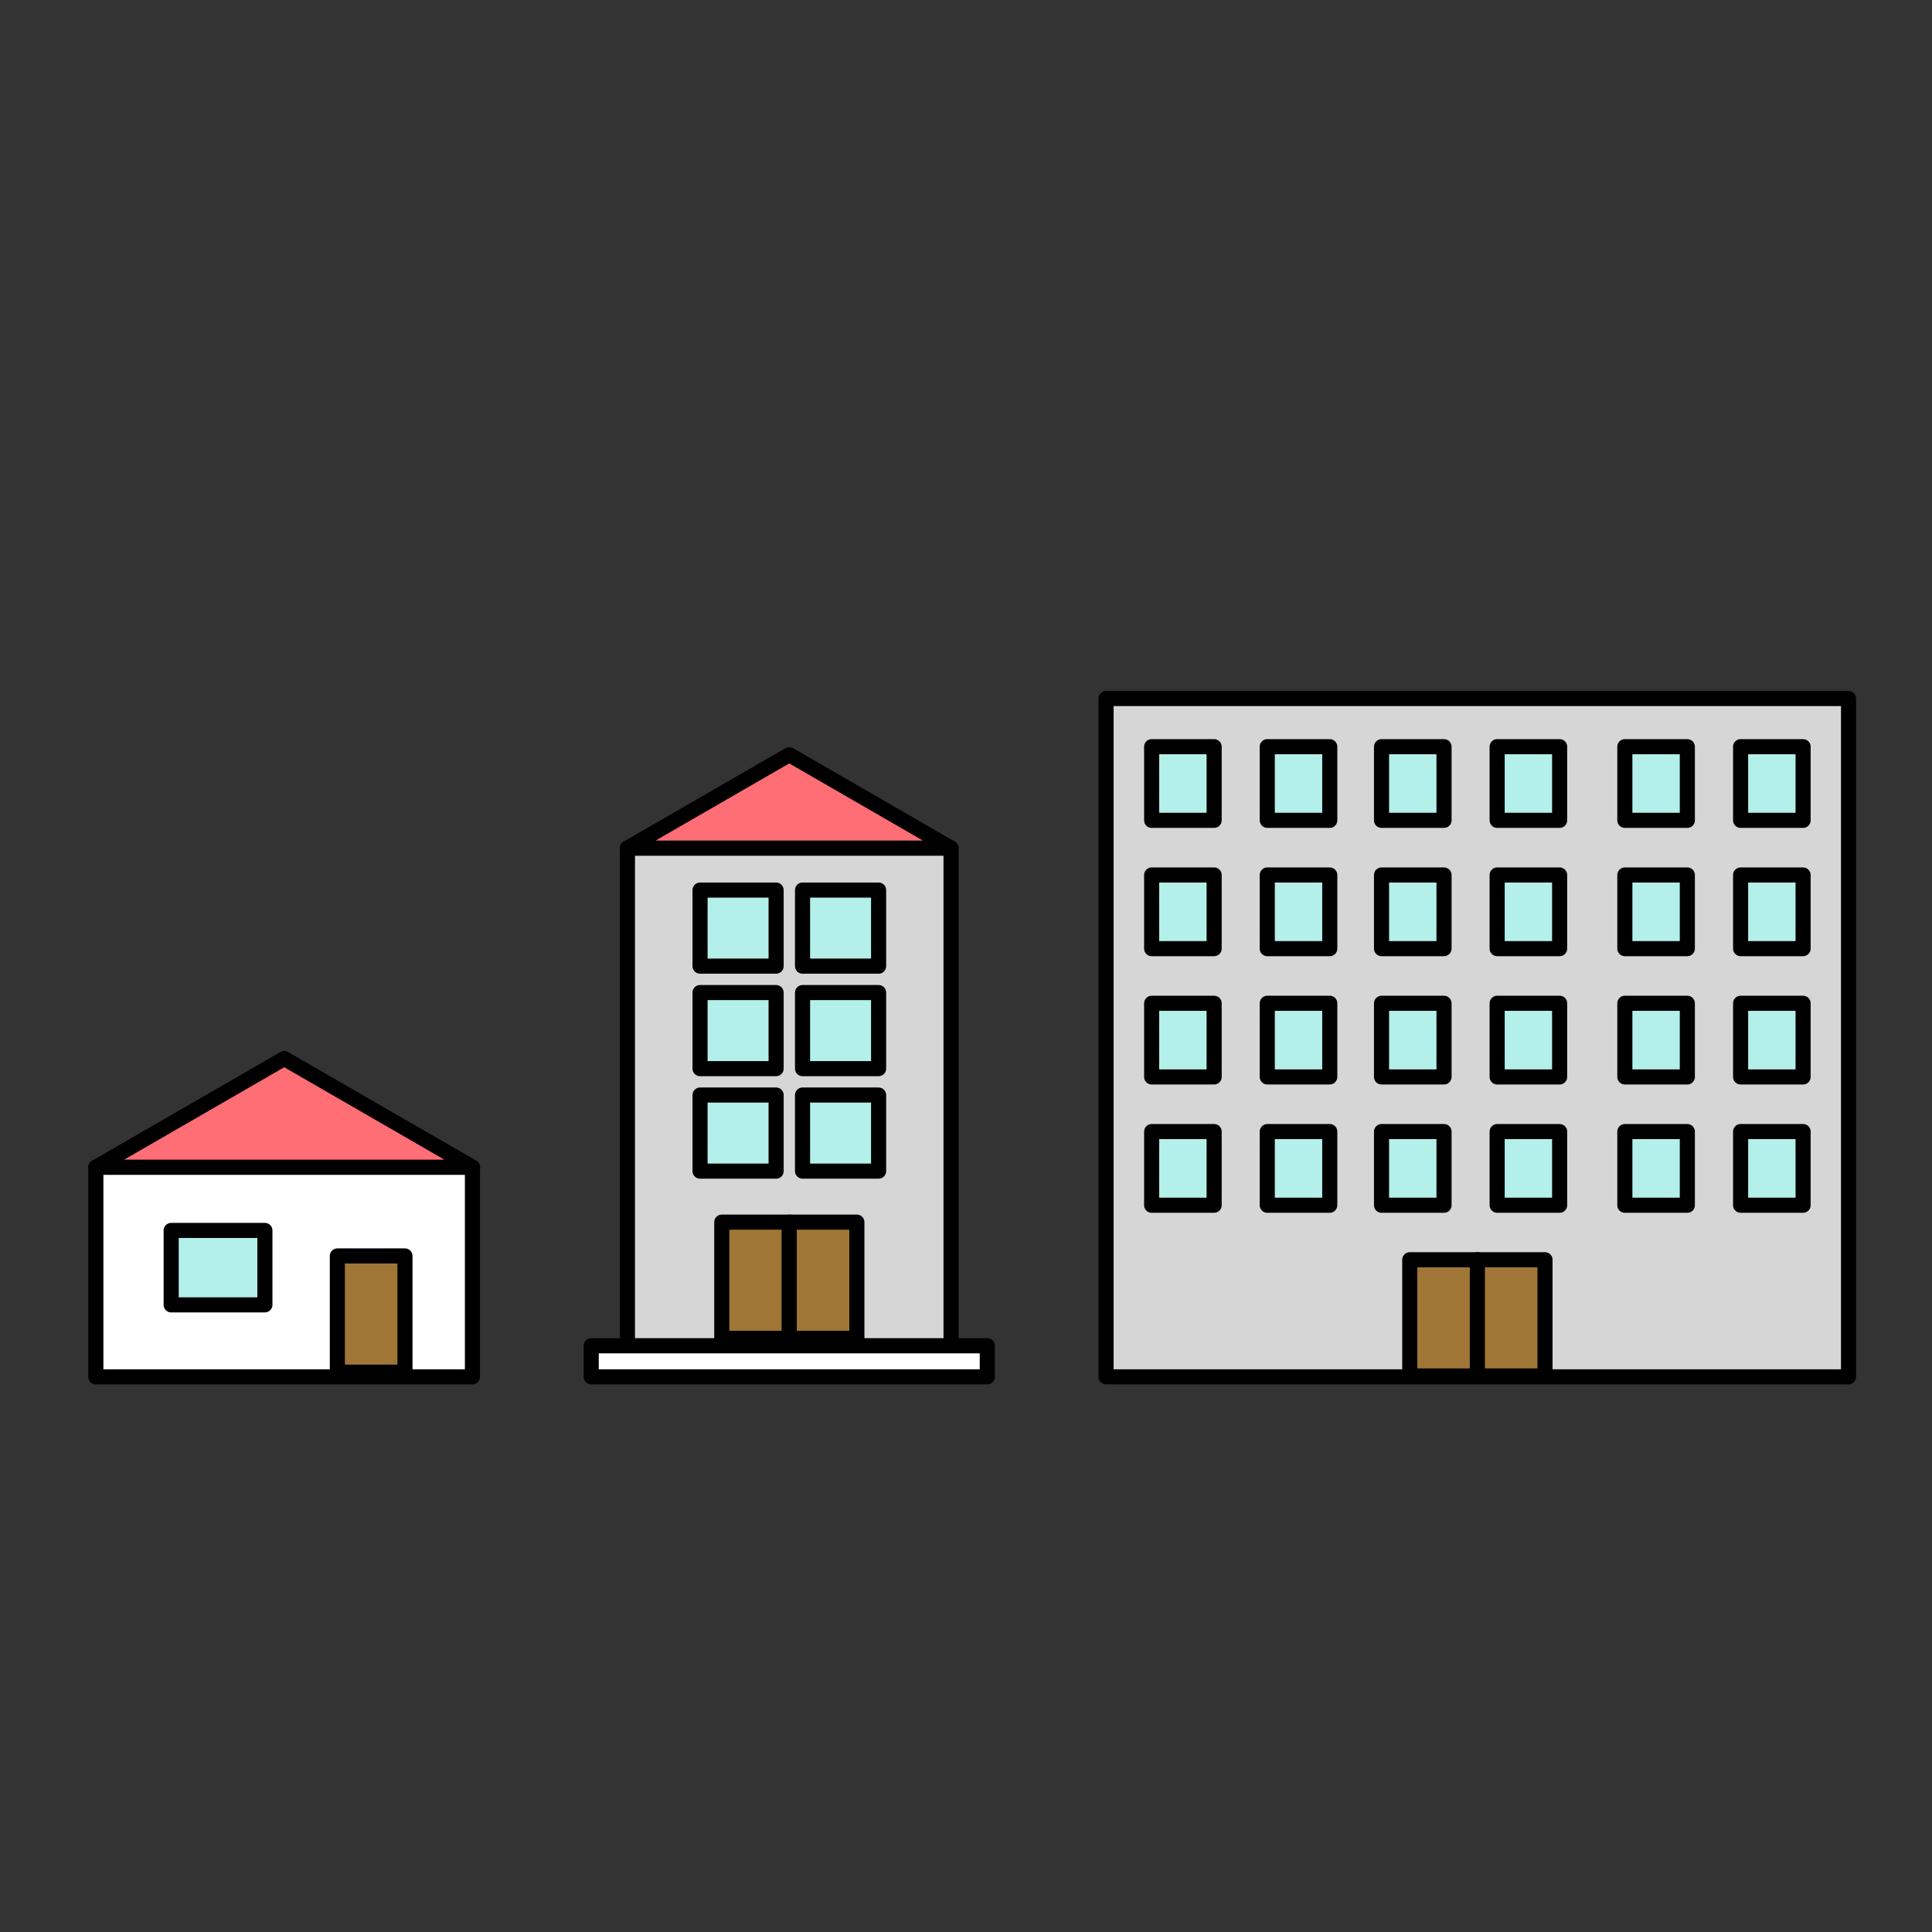 <svg xmlns="http://www.w3.org/2000/svg" id="Calque_1" viewBox="0 0 128 128"><rect x="0" y="0" width="128" height="128" fill="#333333" stroke="none"/><defs><style>.cls-1{fill:#d6d6d6}.cls-1,.cls-2,.cls-3,.cls-4,.cls-5{stroke:#000;stroke-linecap:round;stroke-linejoin:round}.cls-2{fill:#b2f0e9}.cls-3{fill:#a07637}.cls-4{fill:#ff6d75}.cls-5{fill:#fff}</style></defs><path d="M41.57 56.19h21.44v32.98H41.57z" class="cls-1"/><path d="m52.29 50-10.72 6.19h21.44L52.29 50z" class="cls-4"/><path d="M39.17 89.16h26.24v2.06H39.17z" class="cls-5"/><path d="M46.38 58.97h5.04v5.04h-5.04zM53.17 58.97h5.04v5.04h-5.04zM53.17 65.76h5.04v5.04h-5.04zM46.38 65.76h5.04v5.04h-5.04zM53.17 72.55h5.04v5.04h-5.04zM46.38 72.55h5.04v5.04h-5.04z" class="cls-2"/><path d="M47.82 80.97h4.48v7.7h-4.48z" class="cls-3"/><path d="M52.29 80.97h4.48v7.7h-4.48z" class="cls-3"/><path d="M6.35 77.33H31.3v13.89H6.35z" class="cls-5"/><path d="m18.83 70.13 12.48 7.2H6.36l12.47-7.2z" class="cls-4"/><path d="M11.34 81.52h6.21v4.93h-6.21z" class="cls-2"/><path d="M22.35 83.21h4.48v7.7h-4.48z" class="cls-3"/><path d="M97.88 46.28h-24.6v44.94h49.19V46.28H97.88z" class="cls-1"/><path d="M93.4 83.46h4.48v7.7H93.4z" class="cls-3"/><path d="M97.88 83.46h4.48v7.7h-4.48z" class="cls-3"/><path d="M99.19 49.47h4.14v4.88h-4.14zM99.19 57.97h4.14v4.88h-4.14zM99.19 66.47h4.14v4.88h-4.14zM99.19 74.97h4.14v4.88h-4.14zM91.53 49.47h4.14v4.88h-4.14zM91.53 57.97h4.14v4.88h-4.14zM91.53 66.47h4.14v4.88h-4.14zM91.53 74.97h4.14v4.88h-4.14zM115.32 49.47h4.14v4.88h-4.14zM115.32 57.97h4.14v4.88h-4.14zM115.32 66.47h4.14v4.88h-4.14zM115.32 74.97h4.14v4.88h-4.14zM107.65 49.47h4.14v4.88h-4.14zM107.65 57.97h4.14v4.88h-4.14zM107.65 66.47h4.14v4.88h-4.14zM107.65 74.97h4.14v4.88h-4.14zM83.96 49.47h4.14v4.88h-4.14zM83.96 57.97h4.14v4.88h-4.14zM83.96 66.47h4.14v4.88h-4.14zM83.96 74.97h4.14v4.88h-4.14zM76.3 49.47h4.14v4.88H76.3zM76.3 57.97h4.14v4.88H76.3zM76.3 66.47h4.14v4.88H76.3zM76.3 74.97h4.14v4.88H76.3z" class="cls-2"/></svg>